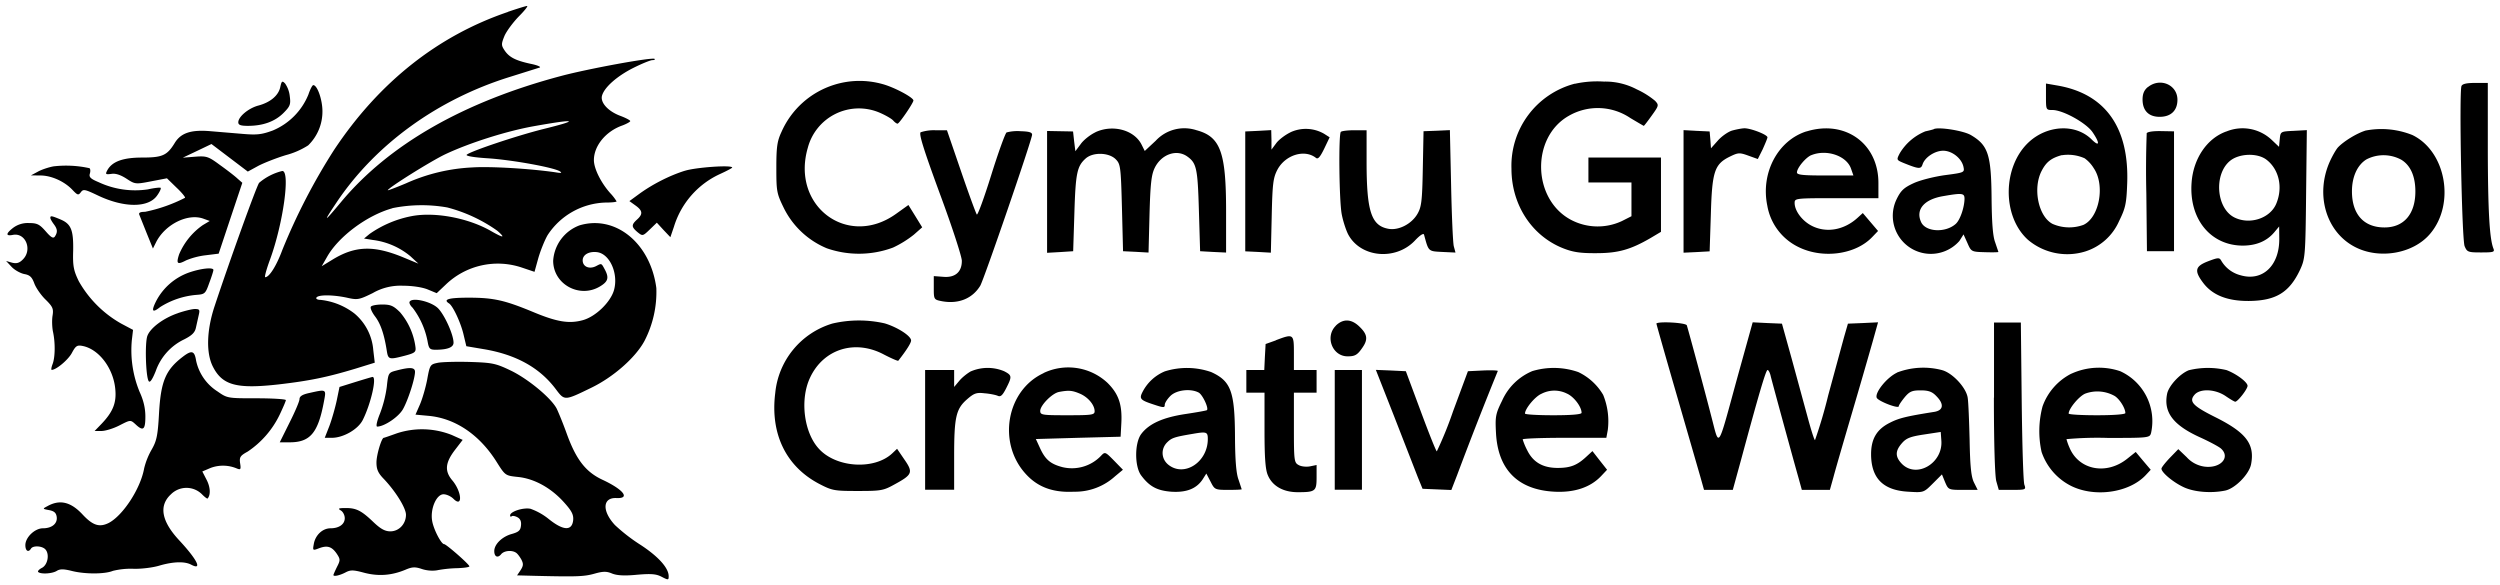 <svg xmlns="http://www.w3.org/2000/svg" fill="none" viewBox="0 0 205 48">
  <path fill="#000" fill-rule="evenodd" d="M41.65.98C35.88 2.94 31.06 6.77 27.39 12.3a50 50 0 0 0-4.24 8.2c-.48 1.3-1.07 2.23-1.4 2.23-.08 0 .1-.66.4-1.47 1.07-2.94 1.67-7.24 1-7.24a4.6 4.6 0 0 0-1.9.97c-.2.23-2.45 6.48-3.65 10.11-.66 1.98-.71 3.86-.14 4.97.78 1.53 1.95 1.84 5.4 1.45 2.5-.29 3.94-.58 6.32-1.3l1.55-.48-.12-1.02a4.36 4.36 0 0 0-1.53-3 5.5 5.5 0 0 0-2.8-1.13c-.25 0-.4-.09-.33-.19.15-.24 1.32-.24 2.5.01.87.2 1 .17 2.12-.38a4.54 4.54 0 0 1 2.47-.6c.76 0 1.57.12 2.02.3l.75.31.76-.72a6.16 6.16 0 0 1 6.22-1.38l1.04.35.31-1.12c.18-.62.52-1.47.77-1.9a5.88 5.88 0 0 1 4.72-2.66c.51 0 .93-.04.93-.1a4 4 0 0 0-.5-.65c-.77-.85-1.36-2.03-1.36-2.73 0-1.17.97-2.36 2.33-2.84.35-.13.65-.3.65-.36 0-.07-.38-.27-.84-.44-1-.38-1.64-1.1-1.47-1.66.2-.69 1.25-1.6 2.56-2.26.7-.35 1.41-.64 1.57-.64.15 0 .23-.04.18-.1-.16-.16-5.38.79-7.67 1.4-7.99 2.12-14.11 5.62-18.03 10.32-1.45 1.74-1.52 1.75-.39.06 3.2-4.78 8.3-8.47 14.24-10.31l2.42-.76c.15-.05-.19-.2-.75-.31-1.24-.27-1.76-.54-2.14-1.12-.26-.4-.26-.5 0-1.15.17-.4.7-1.11 1.17-1.6.48-.48.79-.87.69-.87-.1 0-.8.22-1.57.48ZM22.98 7.15c-.15.69-.82 1.25-1.81 1.51-.8.22-1.63.91-1.63 1.37 0 .22.2.29.79.29 1.23 0 2.2-.35 2.9-1.04.57-.57.62-.72.53-1.4a2.23 2.23 0 0 0-.38-1.03c-.24-.25-.29-.21-.4.3Zm45.4-.19a7 7 0 0 0-4.3 3.86c-.35.75-.42 1.22-.42 2.93 0 1.94.03 2.11.6 3.28a6.87 6.87 0 0 0 3.54 3.33 8 8 0 0 0 5.43-.06 8.53 8.53 0 0 0 1.71-1.06l.68-.6-.56-.91-.57-.92-1.02.73c-3.97 2.84-8.62-.65-7.23-5.42a4.33 4.33 0 0 1 5.82-2.91c.53.22 1.06.53 1.18.67.12.14.28.26.36.26.14 0 1.3-1.7 1.3-1.9 0-.25-1.6-1.1-2.55-1.35a6.96 6.96 0 0 0-3.97.07Zm60.76-.1a6.96 6.96 0 0 0-5.2 6.98c0 2.94 1.66 5.5 4.24 6.52.81.32 1.42.41 2.72.4 1.79 0 2.81-.29 4.46-1.25l.84-.5v-6.09h-5.95v2.04h3.53v2.77l-.79.4a4.69 4.69 0 0 1-4.2-.12c-3.14-1.7-3.25-6.73-.17-8.5a4.76 4.76 0 0 1 5.07.17c.59.35 1.08.64 1.1.64.03 0 .32-.38.65-.84.59-.82.6-.86.28-1.21a6.7 6.7 0 0 0-1.5-.94 5.53 5.53 0 0 0-2.7-.64 8.52 8.52 0 0 0-2.38.18Zm38.63 1.08c0 1.07.01 1.08.53 1.08.86 0 2.77 1.06 3.29 1.82.62.91.58 1.24-.07.6-1.3-1.3-3.61-1.2-5.14.2-2.18 2-2.23 6.1-.08 8.03a4.99 4.99 0 0 0 4.69.95 4.5 4.5 0 0 0 2.77-2.48c.53-1.08.61-1.43.67-3.1.17-4.57-1.78-7.33-5.68-8.02l-.98-.17v1.09Zm8.35-.8c-.3.25-.43.55-.43 1.02 0 .91.5 1.42 1.4 1.42.92 0 1.46-.51 1.46-1.4 0-1.23-1.43-1.85-2.43-1.03Zm25.72-.08c-.2.54.03 12.6.26 13.13.2.48.29.51 1.36.51 1 0 1.12-.03 1-.32-.32-.8-.45-3.13-.46-8.16V6.8h-1.03c-.72 0-1.06.08-1.13.26Zm-176.55.69a5.39 5.39 0 0 1-2.92 2.95c-.9.33-1.29.38-2.46.28l-2.63-.22c-1.6-.14-2.44.13-2.95.96-.63 1.03-1.01 1.2-2.68 1.2-1.58 0-2.47.33-2.86 1.06-.16.31-.13.34.34.28.34-.06.76.08 1.24.39.7.46.74.47 2.02.22l1.3-.25.78.76c.44.41.75.8.7.84a12.7 12.7 0 0 1-3.28 1.15c-.38 0-.53.07-.47.23l.6 1.5.52 1.28.27-.54c.75-1.46 2.62-2.38 3.89-1.9l.5.18-.57.34a5.54 5.54 0 0 0-1.94 2.39c-.26.79-.15.88.57.5a6.07 6.07 0 0 1 1.62-.42l1.05-.13.97-2.91.97-2.9-.4-.35c-.21-.2-.86-.7-1.42-1.1-.96-.71-1.1-.76-2.05-.69l-1.01.08 1.18-.56 1.17-.56 1.49 1.13 1.49 1.13.86-.47c.48-.25 1.5-.65 2.26-.88a6.4 6.4 0 0 0 1.83-.8 3.86 3.86 0 0 0 1.17-2.8c0-.94-.42-2.14-.75-2.14-.08 0-.26.35-.4.77Zm18.53 2.59c-2.26.4-5.32 1.37-7.33 2.32-1.17.56-4.69 2.76-4.69 2.94 0 .03.67-.22 1.5-.57a14.93 14.93 0 0 1 5.42-1.3c1.5-.1 4.77.1 6.83.4.47.08.57.06.36-.08-.5-.32-3.93-.94-5.91-1.07-1.13-.07-1.83-.19-1.73-.29.28-.28 4.1-1.56 6.25-2.1 3.09-.76 2.77-.87-.7-.25Zm46 .51c-.42.2-.97.63-1.2.96l-.44.59-.1-.8-.09-.82-1.07-.02-1.06-.02v9.99l1.06-.06L88 20.6l.1-3.15c.1-3.26.22-3.82.92-4.45.6-.54 1.9-.5 2.46.05.4.4.43.59.52 3.99l.09 3.56 1.04.05 1.05.06.08-3.11c.07-2.5.15-3.26.42-3.82.54-1.12 1.78-1.57 2.66-.96.78.55.87.97.97 4.44l.1 3.34 1.06.06 1.07.05v-3.4c0-4.83-.46-6.1-2.42-6.63a3.2 3.2 0 0 0-3.35.86l-.9.84-.27-.54c-.62-1.2-2.37-1.65-3.77-1Zm16 0c-.42.2-.94.59-1.16.88l-.4.54v-.8l-.02-.8-1.06.06-1.07.05v9.83l1.05.05 1.05.06.07-3.02c.06-2.66.12-3.12.47-3.79.65-1.21 2.23-1.7 3.16-.96.16.13.34-.07.67-.75l.45-.94-.47-.3a3 3 0 0 0-2.75-.11Zm36.2-.14c-.32.1-.84.46-1.15.81l-.57.64-.05-.69-.06-.69-1.07-.05-1.07-.06v10.05l1.07-.05 1.07-.06.1-3.06c.1-3.5.3-4.09 1.56-4.71.68-.33.79-.34 1.51-.08l.78.28.4-.8c.2-.45.39-.89.39-.98 0-.22-1.4-.76-1.91-.74-.23.01-.68.1-1 .19Zm6.12.06c-2.36.74-3.78 3.42-3.22 6.1a4.65 4.65 0 0 0 2.5 3.36c2 1.02 4.72.66 6.1-.79l.48-.5-.63-.74-.62-.73-.43.39c-1.14 1.04-2.65 1.28-3.86.6-.74-.42-1.3-1.2-1.3-1.82 0-.38.07-.39 3.43-.39h3.44V15c0-3.24-2.74-5.2-5.9-4.22Zm10.44-.18c-.1.04-.42.12-.7.18a4.35 4.35 0 0 0-2.1 1.8c-.28.54-.27.55.33.8 1.24.5 1.41.51 1.54.11.18-.57 1-1.12 1.69-1.12.72 0 1.5.61 1.66 1.3.1.48.1.49-1.5.7-.88.12-2.04.41-2.58.66-.8.37-1.05.6-1.4 1.32a3.12 3.12 0 0 0 5.15 3.42l.34-.54.32.71c.31.71.33.72 1.43.75.61.02 1.11.01 1.11-.02l-.27-.8c-.19-.5-.27-1.62-.29-3.6-.03-3.58-.28-4.35-1.69-5.18-.6-.36-2.58-.68-3.04-.5Zm23.98.19c-1.58.56-2.71 2.22-2.85 4.2-.22 2.97 1.55 5.15 4.19 5.16 1.1 0 1.97-.36 2.58-1.08l.41-.49.01 1.03c.01 2.2-1.39 3.5-3.18 2.97a2.57 2.57 0 0 1-1.58-1.2c-.15-.26-.25-.26-1.09.06-1.06.41-1.14.78-.37 1.79.76.99 1.98 1.47 3.72 1.46 2.23-.02 3.34-.7 4.22-2.59.4-.88.43-1.15.48-6.17l.06-5.25-1.08.06c-1.08.05-1.08.06-1.14.68l-.06.63-.59-.56a3.48 3.48 0 0 0-3.72-.7ZM194 10.7c-.74.22-1.84.9-2.3 1.4-.17.2-.47.73-.67 1.18-1.18 2.68-.3 5.7 2.02 6.94 2 1.08 4.83.6 6.22-1.05 2.08-2.45 1.3-6.77-1.46-8.1a6.84 6.84 0 0 0-3.8-.37Zm-118.5.14c-.17.11.2 1.32 1.57 5.05 1 2.69 1.8 5.16 1.8 5.49.01.91-.54 1.4-1.5 1.32l-.8-.06v.96c0 .96.01.97.67 1.1 1.36.25 2.5-.22 3.14-1.27.3-.5 4.2-11.85 4.25-12.37.02-.2-.22-.28-.93-.3a3.47 3.47 0 0 0-1.16.1c-.11.07-.68 1.64-1.26 3.5s-1.11 3.31-1.18 3.23c-.07-.08-.65-1.66-1.29-3.53l-1.16-3.38h-.96a3.5 3.5 0 0 0-1.18.16Zm34.45-.03c-.2.2-.14 5.65.07 6.75.1.54.34 1.28.52 1.64 1 1.92 3.88 2.2 5.47.54.43-.46.72-.64.76-.5.38 1.4.33 1.36 1.5 1.42l1.08.05-.14-.52c-.07-.28-.17-2.54-.22-5.02l-.1-4.5-1.08.05-1.08.04-.06 3.07c-.05 2.67-.11 3.14-.44 3.71-.48.83-1.55 1.38-2.39 1.22-1.4-.26-1.78-1.44-1.78-5.5v-2.58h-1c-.54 0-1.04.06-1.1.13Zm66.08.13a82.1 82.1 0 0 0-.03 4.94l.05 4.72h2.22v-9.83l-1.08-.02c-.66-.01-1.12.06-1.17.19Zm-27.5 1.78c-.45.18-1.18 1.05-1.18 1.42 0 .2.48.25 2.31.25h2.32l-.2-.57c-.37-1.05-2-1.6-3.24-1.1Zm20.54 0c-.87.24-1.28.56-1.66 1.3-.74 1.44-.26 3.74.9 4.34a3.4 3.4 0 0 0 2.53.08c1.31-.6 1.8-3.27.84-4.66a2.8 2.8 0 0 0-.74-.8 3.34 3.34 0 0 0-1.87-.25Zm13.78.48c-1.32 1.1-1.12 3.86.35 4.62 1.25.64 2.94.1 3.45-1.11.56-1.33.24-2.8-.78-3.6-.74-.59-2.27-.54-3.02.09Zm11.2-.13c-.75.46-1.19 1.43-1.19 2.62 0 1.88.97 2.96 2.67 2.96 1.59 0 2.53-1.1 2.53-2.95 0-1.25-.4-2.14-1.15-2.6a3.05 3.05 0 0 0-2.86-.03ZM4.4 13.64c-.4.07-1 .27-1.3.44l-.56.3.8.01c.9.01 1.97.5 2.62 1.2.4.42.47.44.67.17.2-.27.33-.24 1.4.27 2.14 1.02 4.12 1.02 4.84.02.22-.3.36-.6.3-.65-.04-.04-.52.01-1.05.13a7.07 7.07 0 0 1-4.03-.59c-.67-.28-.81-.42-.72-.71.06-.2.04-.4-.04-.44a8.91 8.91 0 0 0-2.93-.15Zm51.73.37c-1.26.4-2.62 1.1-3.7 1.88l-.82.6.5.36c.6.43.62.71.12 1.16-.47.43-.46.6.05 1.03.41.33.43.33 1-.22l.58-.56.55.6.56.59.3-.88a7 7 0 0 1 3.77-4.3c.55-.25 1-.49 1-.53 0-.23-3-.02-3.9.27Zm103.23 2.07c-1.58.26-2.3 1.1-1.83 2.13.37.82 2 .9 2.84.15.36-.32.71-1.35.72-2.06 0-.46-.18-.49-1.73-.22Zm-127.19 1c-2.07.57-4.43 2.33-5.36 4l-.43.75.9-.55c1.84-1.12 3.35-1.17 5.73-.2l1.3.54-.67-.62a5.96 5.96 0 0 0-3.05-1.32l-.74-.12.46-.38a8.97 8.97 0 0 1 3.46-1.46c1.91-.36 4.66.16 6.52 1.24 1 .57 1.18.57.5-.03a12.53 12.53 0 0 0-4.12-1.92 12.1 12.1 0 0 0-4.5.06Zm-28.04.8c0 .07.13.3.28.5.3.4.33.64.1 1-.13.2-.3.12-.76-.41-.51-.58-.7-.68-1.39-.68a2 2 0 0 0-1.28.39c-.62.48-.62.7-.02.58 1.04-.2 1.61 1.22.82 2.01-.29.3-.52.36-.89.27L.5 21.4l.45.48c.24.26.71.52 1.03.59.47.08.64.25.83.76.13.36.54.96.92 1.33.6.59.67.76.58 1.32-.06.36-.04.94.03 1.3.2.9.19 2.11-.03 2.68-.1.26-.13.47-.07.47.37 0 1.36-.83 1.66-1.4.31-.58.43-.65.88-.56 1.32.26 2.5 1.8 2.67 3.5.12 1.13-.17 1.88-1.11 2.87l-.58.6h.57c.3 0 .97-.2 1.47-.46.9-.46.9-.46 1.3-.1.64.61.82.47.82-.62 0-.68-.15-1.33-.47-2.02a8.96 8.96 0 0 1-.64-4.24l.1-.85-.98-.52a9.17 9.17 0 0 1-3.47-3.47c-.42-.87-.5-1.23-.46-2.5.03-1.71-.17-2.2-1.05-2.57-.72-.3-.83-.32-.82-.12Zm43.39.6a3.32 3.32 0 0 0-2.16 2.9c0 1.94 2.18 3.12 3.85 2.1.65-.39.74-.7.4-1.35-.3-.56-.27-.55-.71-.32-.56.3-1.12.07-1.12-.46 0-.47.53-.76 1.2-.67 1.03.15 1.74 1.76 1.37 3.1-.28 1-1.52 2.2-2.58 2.48-1.11.3-2.1.14-4.04-.67-2.34-.97-3.25-1.18-5.29-1.18-1.65 0-2.14.14-1.62.47.32.2.98 1.61 1.2 2.59l.22.92 1.42.24c2.63.44 4.57 1.5 5.9 3.26.74.98.7.99 2.92-.09 1.8-.87 3.62-2.46 4.36-3.83a8.72 8.72 0 0 0 .98-4.35c-.48-3.68-3.35-6.02-6.3-5.14Zm-32.03 3.87a4.87 4.87 0 0 0-2.67 2.31c-.44.86-.34 1.04.31.52a6.6 6.6 0 0 1 2.97-1c.7-.05.75-.1 1.06-.98.19-.5.34-.98.34-1.06 0-.24-1-.14-2.01.21Zm18.1 2.38c-.06.1.05.33.24.5a6.6 6.6 0 0 1 1.23 2.75c.11.63.18.7.7.7.95-.01 1.43-.2 1.43-.58 0-.67-.76-2.33-1.29-2.84-.57-.54-2.08-.89-2.3-.53Zm-3.18.42c-.07.1.09.46.34.79.46.6.75 1.46.96 2.78.12.77.17.79 1.48.45.83-.22.93-.3.88-.7a5.51 5.51 0 0 0-1.27-2.87c-.54-.53-.77-.63-1.46-.63-.45 0-.87.08-.93.18Zm-15.82.53c-1.18.4-2.25 1.2-2.5 1.85-.22.55-.14 3.33.1 3.72.1.16.29-.1.58-.82a4.54 4.54 0 0 1 2.33-2.6c.65-.33.89-.57.97-.98l.23-1.03c.1-.42.06-.48-.32-.48-.24 0-.87.16-1.4.34Zm53.67.85a6.61 6.61 0 0 0-4.69 5.7c-.42 3.34.88 6.02 3.61 7.45 1.06.55 1.23.58 3.16.58 1.93 0 2.1-.03 3.05-.56 1.43-.78 1.5-.97.77-2.02l-.6-.88-.4.38c-1.47 1.37-4.58 1.18-6-.37-1.24-1.33-1.58-4.04-.74-5.83 1.1-2.37 3.7-3.18 6.08-1.9.6.31 1.13.54 1.16.5.69-.88 1.05-1.46 1.05-1.66 0-.37-1.1-1.08-2.15-1.4a9.55 9.55 0 0 0-4.3.01Zm41.27.19c-.9.9-.27 2.51.98 2.5.6 0 .8-.11 1.22-.73.45-.65.4-1.07-.23-1.68-.67-.67-1.36-.7-1.97-.1Zm26.3-.17c0 .05.74 2.66 1.65 5.8l1.95 6.75.3 1.07h2.36l.7-2.55c1.4-5.18 2.01-7.28 2.15-7.28.08 0 .2.23.26.51.12.5 1.73 6.4 2.28 8.34l.27.98h2.3l.3-1.07c.15-.58.85-2.98 1.54-5.33a684.2 684.2 0 0 0 1.68-5.8l.43-1.54-1.24.06-1.23.05-.32 1.11-1.3 4.78a38.6 38.6 0 0 1-1.08 3.66c-.06 0-.33-.86-.61-1.9l-1.3-4.77-.8-2.88-1.2-.05-1.2-.06-1.2 4.32c-1.75 6.37-1.5 6-2.22 3.29-.5-1.96-1.76-6.62-1.98-7.36-.07-.23-2.5-.35-2.5-.13Zm27.67 6.06c0 3.7.08 6.45.2 6.86l.2.7h1.12c1.09 0 1.12-.02.98-.42-.09-.23-.18-3.32-.22-6.86l-.07-6.44h-2.2v6.16Zm-58.88-4.7-.84.3-.06 1.07-.05 1.06h-1.47v1.86h1.49v3.06c0 2.25.07 3.24.27 3.7.37.89 1.26 1.4 2.45 1.4 1.46 0 1.55-.08 1.55-1.23v-1l-.53.11c-.3.06-.72.02-.93-.1-.38-.2-.4-.34-.4-3.08V32.2h1.86v-1.86h-1.86v-1.39c0-1.58-.03-1.6-1.48-1.05Zm-89.65 1.36c-1.39 1.07-1.78 2-1.93 4.62-.1 1.85-.2 2.27-.6 2.97a5.85 5.85 0 0 0-.62 1.55c-.3 1.67-1.74 3.86-2.9 4.47-.76.38-1.3.21-2.12-.66-.98-1.07-1.89-1.29-2.92-.71-.4.21-.4.22.15.32.41.08.57.22.62.55.08.55-.39.94-1.13.94-.66 0-1.44.74-1.44 1.38 0 .48.25.63.46.29.17-.28.95-.23 1.2.08.34.41.16 1.27-.31 1.5-.23.12-.36.27-.3.33.2.2 1.15.15 1.53-.09.26-.16.55-.16 1.2 0 1.08.28 2.73.28 3.4 0a6.2 6.2 0 0 1 1.7-.17c.63.02 1.59-.1 2.11-.26 1.13-.33 2.07-.36 2.6-.08.96.51.5-.41-.98-2-1.45-1.56-1.68-2.83-.68-3.76a1.8 1.8 0 0 1 2.58.02c.2.2.4.35.43.32.27-.3.23-.93-.07-1.52l-.36-.7.68-.29a2.9 2.9 0 0 1 2.16.05c.3.12.34.07.26-.43-.07-.5 0-.62.62-.96a7.6 7.6 0 0 0 2.63-3.04c.27-.57.5-1.1.5-1.18 0-.08-1.08-.15-2.4-.15-2.37 0-2.4 0-3.2-.56a3.97 3.97 0 0 1-1.76-2.53c-.13-.82-.36-.88-1.11-.3Zm20.93.48c-.62.13-.65.16-.87 1.37-.13.68-.4 1.6-.6 2.06l-.36.82 1.08.1c2.17.2 4.15 1.53 5.55 3.74.73 1.16.73 1.16 1.76 1.27 1.34.13 2.71.89 3.76 2.05.67.74.82 1.04.78 1.5-.1.89-.8.86-1.98-.08a5.1 5.1 0 0 0-1.52-.86c-.6-.12-1.67.23-1.67.54 0 .1.05.14.12.08.06-.07.28-.03.47.07.25.13.34.35.3.69-.04.4-.2.53-.77.69-.78.22-1.42.84-1.42 1.4 0 .46.28.6.56.26.24-.3.88-.36 1.22-.13.12.07.31.33.44.56.18.35.17.51-.06.87l-.29.43 1.53.04c3.37.08 3.97.06 4.82-.18.71-.2.99-.2 1.44-.01.4.16 1.01.2 2.03.1 1.17-.1 1.59-.07 2.04.17.54.28.57.27.57-.05 0-.68-.85-1.62-2.32-2.58a14.38 14.38 0 0 1-2.08-1.61c-1.08-1.16-1.02-2.27.11-2.22 1.17.06.6-.69-1.14-1.5-1.37-.64-2.15-1.65-2.91-3.73-.31-.87-.7-1.81-.84-2.1-.46-.88-2.36-2.45-3.78-3.13-1.23-.59-1.51-.64-3.34-.7-1.1-.03-2.28 0-2.63.07Zm-3.38.63c-.67.17-.68.2-.8 1.32a9.84 9.84 0 0 1-.56 2.21c-.25.61-.35 1.07-.23 1.07.58 0 1.77-.8 2.12-1.44.42-.75.98-2.5.98-3.05 0-.37-.41-.4-1.51-.11Zm47.11.06c-.3.16-.74.51-.97.79l-.42.5v-1.39h-2.38v9.82h2.38v-2.73c0-3.23.15-3.89 1.05-4.68.57-.5.78-.58 1.44-.5.42.03.9.13 1.07.2.25.12.4-.02.7-.6.5-.98.49-1.07-.16-1.41a3.5 3.5 0 0 0-2.7 0Zm5.94.16c-3.03 1.4-3.8 5.69-1.47 8.25.98 1.09 2.24 1.56 3.97 1.47a4.86 4.86 0 0 0 3.36-1.26l.65-.54-.73-.75c-.73-.74-.74-.74-1.08-.38a3.3 3.3 0 0 1-3.17.91c-.97-.26-1.39-.62-1.82-1.56l-.34-.74 3.48-.1 3.47-.09.06-1.11c.08-1.52-.22-2.4-1.14-3.31a4.71 4.71 0 0 0-5.24-.8Zm9.95-.15a3.6 3.6 0 0 0-1.8 1.63c-.33.62-.25.72.91 1.1.78.26.88.26.88.02 0-.16.21-.48.46-.73.5-.5 1.66-.63 2.32-.28.32.17.84 1.28.68 1.44-.04.04-.83.18-1.76.32-1.86.28-3 .8-3.63 1.64-.55.74-.55 2.67 0 3.4.67.9 1.3 1.24 2.46 1.33 1.24.08 2.06-.24 2.57-1l.31-.49.35.67c.33.65.36.67 1.45.67.61 0 1.1-.02 1.1-.05l-.26-.79c-.19-.5-.28-1.6-.29-3.52-.02-3.72-.33-4.56-1.95-5.3a6.06 6.06 0 0 0-3.8-.06Zm30.13-.02a4.7 4.7 0 0 0-2.48 2.43c-.53 1.07-.57 1.3-.5 2.62.15 3.03 1.8 4.69 4.81 4.84 1.62.08 2.92-.35 3.8-1.27l.5-.53-.6-.76-.6-.77-.5.46c-.75.7-1.3.92-2.35.92-1.22 0-2.02-.47-2.5-1.45a5.2 5.2 0 0 1-.37-.89c0-.07 1.55-.13 3.43-.13h3.43l.12-.65a5.74 5.74 0 0 0-.38-2.87 4.7 4.7 0 0 0-2.04-1.87 6.11 6.11 0 0 0-3.77-.08Zm29.9.13c-.84.4-1.82 1.63-1.66 2.05.1.28 1.81.94 1.81.7 0-.09.22-.41.48-.73.4-.48.61-.57 1.31-.57.63 0 .94.1 1.28.46.66.66.6 1.17-.14 1.3-2.34.37-2.93.52-3.67.9-1.08.54-1.54 1.34-1.53 2.62.02 1.94 1 2.92 3.06 3.03 1.25.08 1.26.07 2-.67l.75-.75.26.64c.27.62.28.63 1.47.63h1.2l-.3-.6c-.23-.46-.32-1.29-.36-3.48-.04-1.58-.1-3.15-.16-3.49-.13-.82-1.24-2.02-2.1-2.25a6.05 6.05 0 0 0-3.7.2Zm14.3.08a4.83 4.83 0 0 0-2.36 2.68 7.9 7.9 0 0 0-.08 3.74 4.86 4.86 0 0 0 2.41 2.78c1.94.97 4.76.57 6.12-.87l.42-.45-.62-.73-.61-.73-.69.55c-1.7 1.37-3.97.94-4.74-.9a4.72 4.72 0 0 1-.25-.7 28 28 0 0 1 3.41-.1c3.38 0 3.42-.01 3.53-.42a4.5 4.5 0 0 0-2.53-5.05 5.44 5.44 0 0 0-4 .2Zm9.63-.28c-.75.3-1.66 1.3-1.78 1.95-.29 1.5.5 2.55 2.7 3.55.77.35 1.54.76 1.72.92.81.73-.05 1.66-1.37 1.48a2.4 2.4 0 0 1-1.44-.77l-.69-.66-.68.7c-.38.4-.7.8-.7.9 0 .32 1 1.15 1.87 1.54.85.38 2.2.49 3.34.26.82-.16 1.99-1.35 2.14-2.17.31-1.64-.4-2.58-2.89-3.83-1.91-.95-2.24-1.31-1.73-1.88.46-.5 1.67-.45 2.52.12.38.26.73.47.8.47.2 0 1-1.02 1.01-1.3 0-.3-.9-.98-1.72-1.29a6.62 6.62 0 0 0-3.1.01Zm-70.03 4.9v4.9h2.23v-9.82h-2.23v4.92Zm4.92-.99 1.9 4.88.38.93 1.18.05 1.18.05.45-1.16a323.16 323.16 0 0 1 3.36-8.6c0-.05-.55-.07-1.22-.04l-1.23.06-1.22 3.29a31.1 31.1 0 0 1-1.33 3.28c-.06 0-.65-1.48-1.32-3.29l-1.22-3.28-1.23-.06-1.23-.05 1.55 3.94Zm-85.25-2.94-1.28.4-.23 1.12c-.13.6-.4 1.55-.6 2.08l-.38.97h.58c.94 0 2.14-.69 2.53-1.45.67-1.32 1.19-3.58.8-3.54-.07.01-.71.2-1.42.42Zm-3.78.9c-.55.12-.78.27-.78.5 0 .17-.37 1.04-.82 1.93l-.8 1.61h.81c1.69 0 2.34-.77 2.82-3.38.19-.99.2-.98-1.23-.66Zm61.5-.09c-.56.1-1.54 1.1-1.54 1.55 0 .34.15.36 2.23.36 2.01 0 2.23-.03 2.23-.33 0-.52-.55-1.17-1.23-1.45-.62-.26-.9-.28-1.7-.13Zm39.56.15c-.52.22-1.35 1.22-1.35 1.62 0 .08 1.05.14 2.32.14 1.5 0 2.32-.07 2.32-.2 0-.5-.64-1.34-1.21-1.58a2.3 2.3 0 0 0-2.08.02Zm44.58-.01c-.52.23-1.34 1.23-1.35 1.63 0 .08 1.05.14 2.32.14 1.35 0 2.33-.07 2.33-.18 0-.39-.46-1.13-.86-1.39a2.89 2.89 0 0 0-2.44-.2ZM32.55 35.53c-.56.2-1.04.37-1.08.37-.18 0-.6 1.4-.6 2.02 0 .56.13.87.6 1.35.97 1.02 1.82 2.39 1.82 2.94 0 .75-.57 1.36-1.28 1.36-.44 0-.8-.2-1.38-.75-.99-.95-1.42-1.17-2.3-1.16-.57 0-.65.04-.38.2.17.1.32.38.32.63 0 .5-.47.83-1.17.83-.64 0-1.22.54-1.36 1.24-.11.6-.11.6.44.39.67-.25 1.04-.13 1.45.48.28.43.28.52 0 1.06-.16.33-.29.62-.29.66 0 .15.5.04.97-.2.43-.23.64-.23 1.57.02 1.16.3 2.23.22 3.36-.25.56-.24.8-.25 1.36-.06.42.14.94.17 1.31.09a10.3 10.3 0 0 1 1.6-.16c.54-.02.98-.08.98-.15 0-.16-1.9-1.82-2.07-1.82-.24 0-.86-1.2-.98-1.89-.18-.98.34-2.2.93-2.2.25 0 .61.17.81.37.78.78.7-.58-.1-1.52-.63-.75-.57-1.43.2-2.45l.66-.86-.89-.4a6.6 6.6 0 0 0-4.5-.14Zm65.29.04c-1.54.26-1.76.33-2.14.71-.53.53-.48 1.37.12 1.84 1.3 1.02 3.22-.23 3.22-2.12 0-.58-.1-.62-1.2-.43Zm59.92.06c-1.12.17-1.45.3-1.81.72-.56.64-.55 1.12.02 1.7 1.21 1.2 3.37-.08 3.22-1.93l-.05-.7-1.38.21Z" clip-rule="evenodd"/>
</svg>
